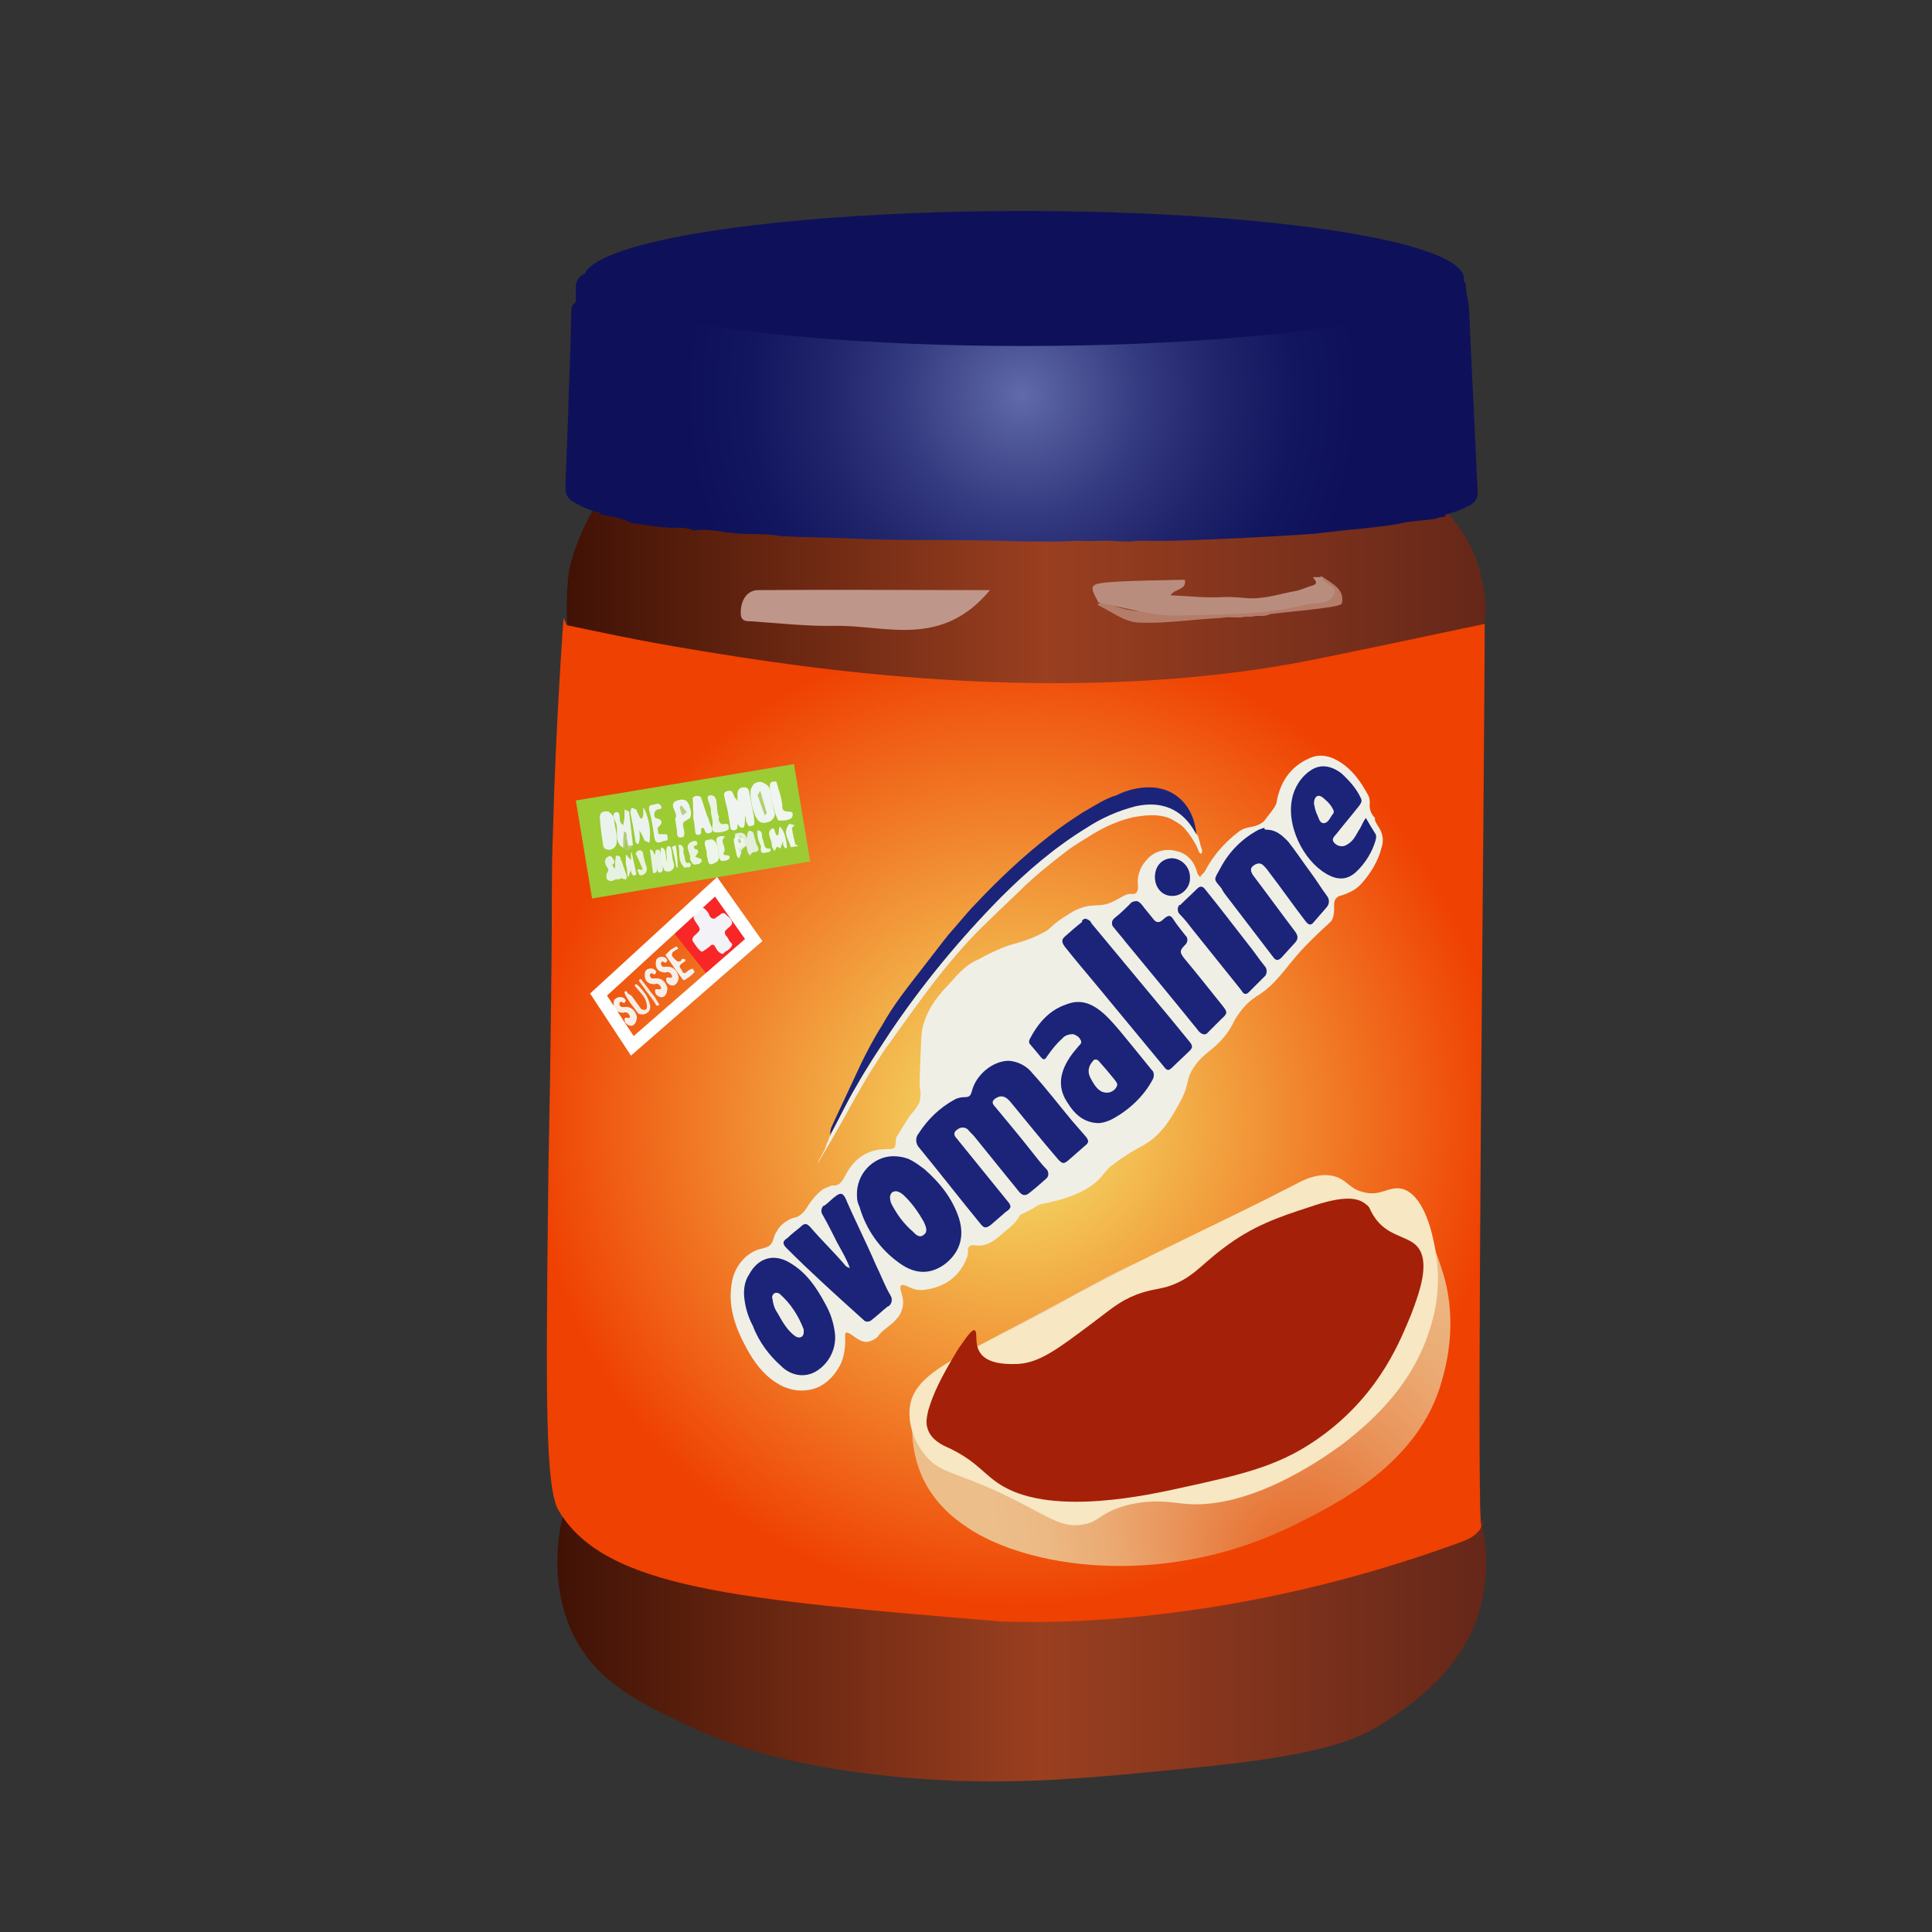 <?xml version="1.0" encoding="utf-8"?>
<!-- Generator: Adobe Illustrator 25.1.0, SVG Export Plug-In . SVG Version: 6.00 Build 0)  -->
<svg version="1.1" id="Calque_1" xmlns="http://www.w3.org/2000/svg" xmlns:xlink="http://www.w3.org/1999/xlink" x="0px" y="0px"
	 viewBox="0 0 297.6 297.6" style="enable-background:new 0 0 297.6 297.6;" xml:space="preserve">
<rect x="0" y="0" width="297.6" height="297.6" fill="#333333" stroke="none"/>
<style type="text/css">
	.st0{fill:#1B2479;}
	.st1{fill:url(#SVGID_1_);}
	.st2{fill:url(#SVGID_2_);}
	.st3{fill:#FFFFFF;stroke:#000000;stroke-miterlimit:10;}
	.st4{fill:url(#SVGID_3_);}
	.st5{fill:#EFEFE6;}
	.st6{fill:#BF968A;}
	.st7{fill:#B47D6A;}
	.st8{fill:#B98D7E;}
	.st9{fill:url(#SVGID_4_);}
	.st10{fill:#0E115A;}
	.st11{fill:#F8EEE8;}
	.st12{fill:#9CCB34;}
	.st13{fill:#F82627;}
	.st14{fill:#E9F3EB;}
	.st15{fill:#E7F1E1;}
	.st16{fill:#B2CB78;}
	.st17{fill:#9FCE41;}
	.st18{fill:#F3F2F6;}
	.st19{fill:#E66077;}
	.st20{fill:#EC474E;}
	.st21{fill:#EF902F;}
	.st22{fill:#E7827D;}
	.st23{fill:#F6EDE5;}
	.st24{fill:#F9E8DA;}
	.st25{fill:#EFF4F0;}
	.st26{fill:#EEF4EF;}
	.st27{fill:#EEF3F2;}
	.st28{fill:#EDF3F0;}
	.st29{fill:#ECF3EF;}
	.st30{fill:#F0F6EF;}
	.st31{fill:#E9F3E6;}
	.st32{fill:#E4EEDB;}
	.st33{fill:#EDF6E9;}
	.st34{fill:#E7F2E3;}
	.st35{fill:#EBF2EB;}
	.st36{fill:#EAF5E6;}
	.st37{fill:#E8F2DE;}
	.st38{fill:#E9F3E2;}
	.st39{fill:#EDF4E8;}
	.st40{fill:#ECF6EA;}
	.st41{fill:#CFE29A;}
	.st42{fill:#BED694;}
	.st43{fill:#C9D9A5;}
	.st44{fill:#B8D282;}
	.st45{fill:#BFD594;}
	.st46{fill:#EBF3EE;}
	.st47{fill:#EBF3EC;}
	.st48{fill:#F5F1ED;}
	.st49{fill:#B2D06F;}
	.st50{fill:#B6CE84;}
	.st51{fill:#EDF5EE;}
	.st52{fill:#EEF5EC;}
	.st53{fill:#EBF6EA;}
	.st54{fill:#C1D1A3;}
	.st55{fill:#EAF6E4;}
	.st56{fill:url(#SVGID_5_);}
	.st57{fill:url(#SVGID_6_);}
	.st58{fill:#F7E7C3;}
	.st59{fill:#A52009;}
	.st60{fill:none;stroke:#FFFFFF;stroke-width:2;stroke-miterlimit:10;}
</style>
<g>
	<g id="Calque_2_1_">
		<path class="st0" d="M129.3,335.9"/>
		
			<linearGradient id="SVGID_1_" gradientUnits="userSpaceOnUse" x1="91.602" y1="128.102" x2="234.815" y2="128.102" gradientTransform="matrix(1 0 0 1 -5.9 115.12)">
			<stop  offset="0" style="stop-color:#401205"/>
			<stop  offset="0.52" style="stop-color:#9A3F20"/>
			<stop  offset="1" style="stop-color:#662719"/>
		</linearGradient>
		<path class="st1" d="M228.3,235.2c1.6,6.1-0.3,12.6-0.3,12.6c-2.6,9.3-10.4,14.6-13.7,16.8c-4.8,3.4-10.4,5.8-31.4,7.8
			c-18,1.8-30.9,3-48.5,0.9c-14.2-1.7-22.2-4.6-28-7.3c-7.4-3.5-14.2-6.6-17.9-13.8c-3.9-7.6-2.8-16.5-1.1-20.9
			C99.8,199.9,221.9,210.5,228.3,235.2z"/>
		
			<linearGradient id="SVGID_2_" gradientUnits="userSpaceOnUse" x1="93.178" y1="-25.021" x2="234.721" y2="-25.021" gradientTransform="matrix(1 0 0 1 -5.9 115.12)">
			<stop  offset="0" style="stop-color:#401205"/>
			<stop  offset="0.52" style="stop-color:#9A3F20"/>
			<stop  offset="1" style="stop-color:#662719"/>
		</linearGradient>
		<path class="st2" d="M92.2,77.2c-2.1,3.2-3.6,6.7-4.5,10.4c-0.4,2.8-0.5,5.8-0.3,8.7c1.4,13.9,127,37.6,140.3,3.4
			c2.2-5.7,0.5-10.9,0-12.6C215.2,48.5,100.8,64.6,92.2,77.2z"/>
		<path class="st3" d="M258.2,12.4"/>
		<path class="st3" d="M219.8,14.6"/>
		
			<radialGradient id="SVGID_3_" cx="164.902" cy="65.161" r="67.271" gradientTransform="matrix(1.11 0 0 1.115 -26.606 99.883)" gradientUnits="userSpaceOnUse">
			<stop  offset="0" style="stop-color:#F4E76C"/>
			<stop  offset="1" style="stop-color:#EF4102"/>
		</radialGradient>
		<path class="st4" d="M225.4,237.4c0.5-0.2,2.3-0.9,2.8-2.3c0.1-0.3,0.2-0.8,0.3-1.1c-0.1,0.4-0.1,0.8-0.3,1.1
			c-0.7,0,0-72.8,0.3-109.1c0.1-13.6,0.2-24.5,0.2-29.9l0,0c0,0-21.2,4.5-26.3,5.5c-39,7.8-80.2,1-95.4-1.5
			c-8.6-1.4-15.4-2.9-19.7-3.8l-0.5-1.1c0,0-1.2,16.6-1.6,32.1c-0.3,8.4-0.1,8.8-0.3,25.9c-0.2,19.2-0.4,21.8-0.5,33.5
			c-0.3,28.2-0.4,42.3,1.6,45.9c7.1,12.1,27.6,13.8,68.6,17.2C154.6,249.6,185.7,252.1,225.4,237.4z"/>
		<path class="st3" d="M153.7,245.3"/>
		<path class="st3" d="M296.9,94"/>
		<path class="st5" d="M196.6,123.8c0.5-3.2,2.1-5.7,5.1-7c1.7-0.8,3.4-0.3,4.9,0.7c1.8,1.2,3,2.9,4.1,4.9c0.2,0.3,0.3,0.8,0.3,1.2
			c-0.1,0.9,0.1,1.7,0.8,2.4c-0.1,0.5,0.3,0.9,0.5,1.3c0.7,1,0.9,2.2,0.5,3.3c-0.5,2-1.6,3.8-2.9,5.3c-0.9,1.1-2.1,1.7-3.5,2.1
			c-0.1,0-0.3,0.1-0.4,0.2c-0.9,0.7-0.2,1.8-0.7,3.2c-0.2,0.7-0.4,0.5-3.5,3.6l-0.7,0.7c-2.1,2.2-3,3.6-4.2,4.9
			c-2.8,3.2-3.7,2.4-5.9,5.3c-1.2,1.6-0.8,1.6-2.1,3.4c-2.2,2.8-3.4,2.7-5,5.1c-1.4,2.1-0.5,2.3-2.1,5.3c-0.9,1.6-2.5,4.9-5.5,6.6
			c-1.6,0.9-3.2,1.8-4.6,2.9c-0.2,0.2-0.4,0.3-0.7,0.5c-0.4,0.4-0.9,1-1.3,1.5c-1.2,1.4-3.6,3.2-9,4.2c-0.5,0.1-1,0.3-1.5,0.7
			c-0.4,0.2-0.9,0.5-1.3,0.7c-0.2,0.1-0.4,0.1-0.5,0.2c-0.1,0.1-0.3,0.1-0.3,0.2c-0.5,1-1.3,1.7-2.2,2.4c-1.4,1.2-2.7,2.6-4.9,2.2
			c-0.4-0.1-1,0.3-0.9,0.7c0.1,0.8-0.2,1.3-0.5,2c-1.3,2.6-3.6,3.9-6.4,4.2c-1.8,0.2-2.8-1.1-3.4-0.7c-0.5,0.5,0.8,2,0.1,3.8
			c-0.2,0.8-0.8,1.4-1.4,2c-0.8,0.7-1.7,1.2-2.3,2.1c-0.4,0.4-1,0.7-1.6,0.8c-1.5,0.1-2.7-1.7-3.3-1.4c-0.2,0.1-0.1,0.7-0.1,1.2
			c0,1.2-0.2,2.5-0.7,3.6c-0.2,0.4-1.7,3.5-4.9,4c-1.7,0.3-3.5-0.1-5-1.1c-2.1-1.3-3.5-3.3-4.6-5.3c-1.8-3.3-3-6.7-2.2-10.5
			c0.5-2.4,2.4-4.5,4.7-4.9c0.3-0.1,0.7-0.2,1-0.4c0.8-0.7,0.5-1.3,1.2-2.3c0.4-0.8,1.1-1.3,1.8-1.7c0.9-0.5,1-0.2,1.7-0.7
			c1-0.7,1-1.3,2.1-2.6c0.4-0.5,1-1.1,1.6-1.5l0.3-0.1l0.9-0.4c1,0.1,1.4-0.2,2.1-1.5c1.3-2.6,3.4-4.1,6.4-4.1c1.3,0,1.3,0,1.4-1.4
			c0-0.2,0-0.3,0.1-0.5c0.9-1.3,1.6-2.8,2.7-4c0.3-0.3,0.5-0.8,0.8-1.2c0.2-0.8,0.3-1.5,0.1-2.3c-0.1-0.4,0-2,0.1-5.1
			c0.1-2.2,0.1-3.3,0.3-4.2c0.5-2,1.5-3.8,2.9-5.4c0.1-0.2,0,0,2-2.2c0.4-0.5,1-1.1,1.6-1.6s1.3-1,2.1-1.3c1.2-0.7,2.5-1.3,3.7-1.8
			c1.7-0.7,1.8-0.5,4-1.3c0.9-0.3,1.8-0.8,2.6-1.2c0.9-0.5,0.9-0.9,2.7-2.1c0.7-0.4,1.3-0.9,2-1.2c2.7-1.3,3.6-0.2,5.9-1.4
			c0.9-0.4,1.8-1.2,2.7-1.1c0.7,0.1,1-0.3,1-1.1c-0.2-1.4,0.2-2.9,1.2-4c1.1-1.4,2.9-2,4.7-1.5c1.6,0.3,2.8,1.6,3.2,3.3
			c0.1,0.3,0.2,0.5,0.5,0.7c0.1-0.4,0.5-0.5,0.7-0.9c1.2-2.3,2.9-4.3,5.1-6c1.5-1.2,2.4-0.4,4-1.7
			C195.5,125.4,196.2,124.7,196.6,123.8z"/>
		<path class="st0" d="M155.4,163.4c1.4,0.1,2.8,0.8,3.7,2c2.1,2.3,4,4.8,6,7.2c0.7,0.8,1.3,1.5,2,2.3c0.7,0.8,0.7,1.1-0.1,1.7
			c-0.8,0.7-1.6,1.4-2.4,2.1c-0.8,0.7-1,0.5-1.6-0.1c-2.5-2.9-4.9-5.9-7.3-8.8c-0.8-1-1.5-1.1-2.2-0.7c-0.7,0.4-0.8,0.8-0.2,1.4
			c1.8,2.2,3.6,4.3,5.4,6.6c0.9,1.1,1.6,2.1,2.5,3c0.3,0.3,0.4,0.9,0.1,1.3c-0.1,0.1-0.1,0.1-0.2,0.2c-0.9,0.8-1.7,1.5-2.6,2.2
			c-0.5,0.4-1,0.4-1.5-0.2c-2.3-2.8-4.6-5.7-6.8-8.4c-0.3-0.4-0.8-0.8-1.1-1.2c-0.4-0.4-1.1-0.4-1.5-0.1c-0.7,0.4-0.8,0.9-0.2,1.5
			l7.7,9.5c0.8,0.9,0.7,1.2-0.2,1.8c-0.8,0.7-1.5,1.3-2.3,2c-0.7,0.5-1,0.5-1.5-0.1c-3.2-3.9-6.3-7.9-9.5-11.8
			c-0.5-0.5-0.7-1.5-0.1-2.2c1.4-2.2,3.3-4,5.5-5.2c0.5-0.3,1.1-0.4,1.6-0.4c0.7,0,0.9-0.2,1.1-0.9
			C150.3,165.6,152.9,163.4,155.4,163.4z"/>
		<path class="st0" d="M132,184.1c-0.1-3.2,2.4-5.9,5.5-6c0.8,0,1.6,0.1,2.4,0.4c0.9,0.4,1.7,1,2.5,1.6c2.4,2.1,4.3,4.5,5.3,7.5
			c0.9,2.8,0.2,5.2-2,7c-2.2,1.7-4.6,1.8-7.1,0c-3-2.1-5.2-5.2-6.2-8.7C132.1,185.3,132,184.8,132,184.1z M137.1,184.5
			c0,0.3,0.1,0.8,0.3,1.1c0.8,1.5,1.8,2.9,3.2,4.1c0.4,0.4,1,1.1,1.7,0.5c0.7-0.5,0.3-1.3,0-2c-0.8-1.4-1.7-2.7-2.8-3.8
			c-0.3-0.3-0.7-0.7-1.1-0.8c-0.3-0.2-0.9-0.1-1.1,0.2C137.1,184.1,137.1,184.3,137.1,184.5L137.1,184.5z"/>
		<path class="st0" d="M169.1,173c-2.2-0.1-3.6-1.4-4.7-3.2c-1.4-2.1-1.2-4.2,0-6.3c0.5-0.9,1.1-1.6,1.7-2.3
			c0.2-0.3,0.7-0.5,0.3-1.1c-0.2-0.4-0.7-0.7-1.1-0.8c-0.7,0-1.3,0.2-1.7,0.7c-0.9,0.8-1.6,1.7-2.3,2.7c-0.3,0.5-0.5,0.7-1,0.1
			c-0.4-0.5-1-1.2-1.5-1.8c-0.2-0.2-0.4-0.4-0.2-0.9c1.3-2.5,3-4.5,5.7-5.4c2.3-0.9,4.1,0,5.8,1.5c1.7,1.6,3.2,3.6,4.7,5.4
			c0.9,1.1,1.7,2.1,2.6,3.2c0.4,0.3,0.4,1,0.2,1.4c-1.4,2.7-3.8,4.9-6.5,6.3C170.4,172.8,169.8,173,169.1,173z M170.3,168.3
			c0.7,0.1,1.4-0.3,1.7-0.9c0.3-0.5-0.2-0.9-0.4-1.2c-0.8-1-1.5-1.8-2.3-2.7c-0.3-0.4-0.8-0.4-1,0c-0.7,0.8-0.8,1.7-0.3,2.6
			C168.6,167.2,169.2,168.2,170.3,168.3L170.3,168.3z"/>
		<path class="st0" d="M195,127.8c1.6,0,2.5,0.9,3.4,1.8c1.2,1.5,2.3,3.2,3.5,4.8c0.9,1.2,1.6,2.4,2.5,3.6c0.4,0.5,0.4,1.2,0,1.7
			c-0.7,0.8-1.3,1.5-2,2.3c-0.5,0.7-0.9,0.4-1.3-0.1c-2-2.6-3.8-5.2-5.8-7.8c-0.2-0.3-0.4-0.5-0.7-0.8c-0.5-0.5-1.1-0.3-1.6,0.1
			c-0.5,0.4-0.3,0.9,0,1.4c2.2,2.9,4.3,5.8,6.5,8.7c0.5,0.7,0.5,1.2-0.1,1.8c-0.7,0.8-1.3,1.4-2,2.2c-0.5,0.5-0.9,0.5-1.3-0.1
			c-2.5-3.3-5-6.5-7.5-9.8c-0.1-0.2-0.3-0.4-0.4-0.7c-1.3-1.6-1.3-1.2-0.2-3.2c1.3-2.5,3.4-4.6,5.9-5.9c0.3-0.1,0.5-0.2,0.9-0.3
			C194.7,127.8,194.8,127.7,195,127.8z"/>
		<path class="st0" d="M114.6,199.3c0-1.1,0.2-2.1,0.8-3c1.4-2.6,3.9-3.3,6.4-1.7c2.5,1.5,4,3.8,5.3,6.2c0.8,1.4,1.3,2.9,1.5,4.5
			c0.3,2.4-0.9,4.8-3,6c-1.6,0.9-3.7,0.7-5.3-0.9c-1.8-1.6-3.4-3.7-4.3-6.1C115.1,202.6,114.7,201,114.6,199.3z M123.8,205.1
			c0-0.1,0-0.2,0-0.2c-0.8-2.2-2-4-3.7-5.5c-0.2-0.2-0.5-0.2-0.8-0.1c-0.3,0.1-0.4,0.4-0.3,0.8c0.1,0.8,0.3,1.5,0.8,2.2
			c0.8,1.4,1.5,2.7,2.8,3.6C123.3,206.2,123.8,205.9,123.8,205.1z"/>
		<path class="st0" d="M167.2,141.5c0.3,0.1,0.8,0.3,0.9,0.7l12.3,14.8c0.9,1.1,1.8,2.2,2.7,3.3c0.7,0.8,0.7,1.1-0.1,1.8
			c-0.8,0.8-1.5,1.4-2.3,2.2c-0.7,0.7-0.9,0.7-1.5-0.1l-10.5-12.7c-1.5-1.8-3.2-3.8-4.7-5.7c-0.5-0.7-0.5-1.1,0.1-1.6
			c0.9-0.8,1.7-1.5,2.6-2.2C166.6,141.8,166.8,141.6,167.2,141.5z"/>
		<path class="st0" d="M130.9,195.3c-0.5-1.4-1.3-2.7-2-4c-0.7-1.4-1.4-2.8-2.2-4.2c-0.3-0.4-0.2-1.1,0.2-1.4c0,0,0,0,0.1,0
			c0.7-0.5,1.2-1.1,1.8-1.5c0.7-0.5,1-0.4,1.4,0.3c1.5,3.5,3.2,6.8,4.7,10.3c0.8,1.6,1.4,3.3,2.3,4.8c0.3,0.5,0.2,1.2-0.3,1.6
			c0,0,0,0-0.1,0c-0.9,0.7-1.6,1.4-2.5,2.1c-0.3,0.3-0.9,0.4-1.2,0.1c0,0,0,0-0.1-0.1c-4-3.6-8-7.2-11.8-11
			c-0.7-0.7-0.7-1.1,0.1-1.6c0.7-0.7,1.3-1.1,2-1.7c0.7-0.7,1-0.5,1.5,0c1.7,2,3.6,3.8,5.3,5.8C130.3,195.1,130.7,195.3,130.9,195.3
			z"/>
		<path class="st0" d="M175.1,138.8c0.5,0.1,0.9,0.7,1.2,1.1c0.4,0.5,0.9,1.1,1.3,1.6c0.5,0.7,1,0.7,1.6,0.1
			c0.8-0.7,1.1-0.7,1.6,0.1c0.5,0.8,1.2,1.6,1.8,2.4c0.4,0.3,0.4,1,0,1.4l-0.1,0.1c-0.8,0.8-0.8,1.1-0.1,2c2,2.4,3.9,4.8,5.9,7.3
			c0.8,1,0.8,1.2-0.1,2c-0.7,0.7-1.4,1.4-2.1,2.1c-0.4,0.5-0.9,0.4-1.4-0.1c-3.8-4.7-7.6-9.3-11.4-13.9c-0.5-0.7-1.2-1.4-1.7-2.1
			c-0.4-0.3-0.4-1-0.1-1.3c0.1-0.1,0.1-0.1,0.2-0.2c0.9-0.7,1.6-1.4,2.4-2.2C174.3,138.9,174.8,138.8,175.1,138.8z"/>
		<path class="st0" d="M210.4,126c0.5,0.9,1,1.7,1.5,2.5c0.1,0.2,0.1,0.5,0,0.9c-0.5,1.8-1.6,3.6-3,4.9c-1.4,1.3-2.9,1.3-4.6,0.3
			c-3.6-2.1-6.1-7.4-5.3-11.4c0.3-1.8,1.4-3.6,3-4.6c1.4-0.9,3-0.7,4.6,0.5c1.2,1.1,2.3,2.3,3,3.8c0.3,0.5,0,0.9-0.3,1.3
			c-1.1,1.4-2.3,2.8-3.4,4.2c-0.3,0.4-0.9,0.8-0.4,1.4c0.4,0.5,1.3,0.8,2,0.3c0.9-0.5,1.3-1.3,1.8-2.2
			C209.7,127.4,209.9,126.6,210.4,126z M202.4,123.8c0.1,0.5,0.2,1,0.4,1.5c0.3,0.5,0.4,1.5,1.1,1.5s1-0.9,1.4-1.4
			c0.2-0.2,0.2-0.5,0-0.8c-0.4-0.8-1-1.3-1.6-1.8C203,122.3,202.4,122.7,202.4,123.8z"/>
		<path class="st0" d="M191.9,153.1c-0.4,0-0.5-0.3-0.8-0.7c-2.4-3-4.9-6.1-7.3-9.1c-0.7-0.9-1.3-1.7-2.1-2.5
			c-0.3-0.3-0.4-0.9-0.1-1.3c0-0.1,0.1-0.1,0.2-0.1c0.9-0.9,1.7-1.6,2.6-2.5c0.7-0.7,1.1-0.1,1.4,0.3c2.2,2.7,4.3,5.5,6.5,8.3
			c0.9,1.1,1.6,2.2,2.5,3.3c0.4,0.4,0.4,1.1,0.1,1.5l-0.1,0.1c-0.8,0.8-1.5,1.5-2.3,2.3C192.3,152.9,192.1,153.1,191.9,153.1z"/>
		<path class="st0" d="M177.9,135.1c0-1.7,1.1-2.9,2.7-2.9c1.5,0.1,2.7,1.4,2.7,2.9c0.1,1.5-1.1,2.8-2.5,2.9h-0.1
			C179.1,138.1,177.9,136.8,177.9,135.1L177.9,135.1z"/>
		<path class="st0" d="M181.5,122.8c2.5,2,2.8,5.2,2.8,6.2c-0.1-0.2-0.3-0.3-0.4-0.5c-2.1-3.5-5.2-4.9-9.2-4
			c-2.6,0.7-5.2,1.7-7.5,3.3c-4.9,2.9-9.1,6.6-13.2,10.7c-6.3,6.3-12,13.3-17,20.7c-1.8,2.7-3.6,5.4-5.2,8.3
			c-1.4,2.4-2.6,4.9-3.9,7.3c0-0.2,0-0.3,0-0.5c0-0.2,0.1-0.3,0.1-0.5c0.1-0.3,2.1-4.5,4.7-10.1c0.8-1.6,1.8-3.6,3.2-5.8
			c1.8-3.2,3.5-5.3,6.6-9.3c2.3-3,3.7-4.8,4.1-5.2c1.7-2,3-3.5,3.8-4.3c3.5-3.7,7.2-7.2,11.2-10.3c1.6-1.3,3.4-2.5,5.1-3.6
			c2.4-1.4,3.6-2.2,5.3-2.7C173.9,121.5,178.3,120.2,181.5,122.8z"/>
		<path class="st5" d="M127.4,176c0.2-0.2,0.3-0.7,0.4-1l0,0c0.1,0,0.2-0.1,0.2-0.3l0.1-0.2c1.3-2.4,2.5-5,3.9-7.3
			c1.6-2.8,3.4-5.5,5.2-8.3c5-7.4,10.7-14.3,17-20.7c4-4,8.3-7.7,13.2-10.7c2.3-1.5,4.8-2.6,7.5-3.3c4-0.9,7.2,0.4,9.2,4
			c0.1,0.2,0.2,0.3,0.4,0.5l0,0c0.2,0.5,0.3,1.1,0.4,1.4c0.2,0.7,0.4,1.1,0.2,1.3l-0.1,0.1c-0.2,0-0.4-0.4-0.4-0.5
			c-0.3-0.9-1.7-3.2-2.8-4c-0.8-0.5-1.5-1-2.4-1.2c-1.5-0.4-3.3-0.2-4.9,0.1c-2.2,0.5-4.2,1.4-6.2,2.6c-1.4,0.9-2.7,1.6-4,2.6
			c-2.6,2-5.1,4-7.4,6.3c-4.7,4.5-7,6.6-9.6,9.7c-3.2,3.7-5.4,6.8-8.8,11.5c-0.9,1.3-1.6,2.3-2.1,2.9c-0.7,1.1-1.5,2.3-2.5,3.9
			c-1,1.6-1.6,2.8-2,3.4c-1,1.8-2.7,5-6,10.5C126.2,178.4,127.1,177.3,127.4,176z"/>
		<path class="st5" d="M123.8,205.1c0,0.8-0.5,1.1-1.2,0.7c-1.3-0.9-2.1-2.3-2.8-3.6c-0.4-0.7-0.7-1.4-0.8-2.2
			c-0.1-0.3,0.1-0.7,0.3-0.8c0.2-0.1,0.5-0.1,0.8,0.1c1.7,1.5,2.9,3.4,3.7,5.5C123.8,205,123.8,205.1,123.8,205.1z"/>
		<path class="st6" d="M152.5,90.9c-7.5,9-16,5.4-23.8,5.5c-4.3,0.1-8.7-0.4-13-0.7c-0.8,0-1.6,0-1.6-1.3c0-2,1-3.5,2.7-3.5
			C128.4,90.8,140,90.9,152.5,90.9z"/>
		<path class="st7" d="M192.8,95h-1c-1.2,0.3-2.5-0.1-3.7,0.2H188h-0.1c-4.2,0.2-8.4,0.9-12.6,0.7c-2.1-0.1-4.1-1.7-6.2-2.7l0.1-0.2
			c0.5-0.3,1.2-0.3,1.7,0c2.1,1,4.3,1.2,6.6,1.3c2.3,0.1,4.5,0,6.7,0c4,0,8.2-0.3,12.2-0.7c0.5,0,1.1-0.1,1.5-0.3
			c1.2-0.4,2.5-0.7,3.9-0.7c1,0.1,1.8-0.2,2.6-0.7c0.4-0.1,0.5-0.7,0.4-1c0-0.1-0.1-0.2-0.2-0.3c-0.4-0.5-1.1-0.9-1.2-1.7
			c0-0.1,0.1-0.1,0.1-0.2c1.5,1.1,3.7,2,3.2,4.2c-0.1,0.5-2.6,0.7-3.9,0.9c-2.4,0.3-4.8,0.5-7.2,0.8C194.8,95.1,193.7,94.7,192.8,95
			z"/>
		<path class="st8" d="M202.3,88.9h1.3c0.3,1.2,2.7,1.3,1.8,2.8c-0.9,1.5-2.8,1.1-4.2,1.4c-6.4,1.7-12.9,1.5-19.3,1.7
			c-4.2,0.2-8.5-1.2-12.7-2c-1.5-2.8-1.5-2.9,2.8-3.2c3.5-0.2,7.1-0.2,10.5-0.3c0.2,0.9-0.3,1.2-0.9,1.5c-0.4,0.2-0.9,0.3-1.3,0.9
			c2.6,0.1,5.1,0.4,7.5,0.3c1.3-0.1,2.6,0,3.9,0.1c2.6,0.3,5-0.5,7.5-1c0.9-0.1,1.7-0.5,2.6-0.8c0.8-0.2,1.3-0.4,0.5-1.3
			C202.3,89.5,202.2,89.2,202.3,88.9z"/>
		
			<radialGradient id="SVGID_4_" cx="165.768" cy="-34.984" r="46.925" gradientTransform="matrix(1.11 0 0 1.115 -26.606 99.883)" gradientUnits="userSpaceOnUse">
			<stop  offset="0" style="stop-color:#616BAA"/>
			<stop  offset="0.1" style="stop-color:#535C9D"/>
			<stop  offset="0.35" style="stop-color:#353B80"/>
			<stop  offset="0.59" style="stop-color:#20246B"/>
			<stop  offset="0.81" style="stop-color:#12165E"/>
			<stop  offset="1" style="stop-color:#0E115A"/>
		</radialGradient>
		<path class="st9" d="M176.4,38.6c9.6,0.3,19,1.8,28.6,1.5c5.2-0.2,10.4,0.9,15.7,1.5c1.4,0.1,2.8,0.5,4.1,1.2c0.4,0.2,1,0.7,1,1.1
			c0,1.4,0.5,2.6,0.5,3.9c0.4,9.3,0.9,18.6,1.3,27.9c0.1,0.9-0.3,1.6-1.1,2.1c-1,0.5-2.1,1-3.2,1.3c-0.2,0.1-0.7,0-0.7,0.5
			c-0.4,0-1,0.1-1.4,0.3c-1.8,0.3-3.8,0.3-5.8,0.8c-1.7,0.3-3.6,0.5-5.3,0.7c-2.5,0.2-5,0.5-7.5,0.8c-3.9,0.3-7.8,0.5-11.8,0.7
			c-4.9,0.2-9.8,0.5-14.7,0.4c-0.3,0-0.5,0-0.9,0c-2,0.3-3.8-0.1-5.8,0c-1.3,0.1-2.6,0-3.9,0c-2.7,0.2-5.3,0.1-8,0.1
			c-1.2,0-2.5-0.1-3.7-0.1c-7.2-0.2-14.2,0-21.4-0.3c-3.9-0.2-7.8-0.2-11.7-0.4c-0.1,0-0.2,0-0.3,0c-2.5-0.5-5.1-0.2-7.7-0.5
			c-1.8-0.2-3.7-0.7-5.7-0.4c-0.1,0-0.2,0-0.2,0c-1.1-0.5-2.3-0.4-3.4-0.4c-2-0.1-3.8-0.4-5.8-0.7c-0.2,0-0.3,0-0.5-0.1
			c-1.4-0.8-3-0.9-4.7-1.3c0-0.4-0.4-0.3-0.7-0.4c-0.9-0.3-1.6-0.5-2.5-1c-1.7-0.8-2.2-1.4-2.1-3.4c0.2-4.7,0.4-9.3,0.5-13.9
			c0.2-4.1,0.3-8.3,0.4-12.4c0-0.4,0-1.1,0.4-1.3c0.4-0.3,0.3-0.5,0.3-1c0-0.4,0-0.9,0-1.3c-0.1-1.2,0.5-2,1.5-2.4
			c0.4-0.2,0.9-0.3,1.3-0.4C121.4,36.9,176.4,38.6,176.4,38.6z M194.4,48.2c-8.6-0.1-17.2,0.2-25.9,0.2
			C177.2,49,185.8,48.6,194.4,48.2L194.4,48.2z M122.9,47.7c2.4,0.4,22.8,1,24.2,0.7C139,48.1,131,47.7,122.9,47.7z"/>
		<ellipse class="st10" cx="157.7" cy="42.9" rx="67.8" ry="10.4"/>
	</g>
	<g id="Calque_3">
		<path class="st11" d="M95,153.7c0.5-0.2,1.1-0.2,1.4,0.4c0,0.1-0.2,0.4-0.3,0.4c-0.1,0-0.3-0.2-0.5-0.2c0,0-0.2,0.2-0.2,0.3
			c0.1,0.7,0.5,0.5,1,0.5c1,0,1.5,0.7,1.7,1.5c0,0.4-0.1,0.9-0.4,1.2c-0.4,0.4-1,0.2-1.4-0.3c-0.2-0.7-0.1-0.8,0.4-0.7
			c0.2,0,0.4,0,0.3-0.3c-0.1-0.4-0.5-0.7-1-0.5c-1.2,0-1.7-0.8-1.4-2L95,153.7z"/>
		<path class="st11" d="M99.7,149.3c0.5-0.2,1.1-0.2,1.4,0.4c0,0.1-0.2,0.4-0.3,0.4s-0.3-0.2-0.5-0.2c0,0-0.2,0.2-0.2,0.3
			c0.1,0.7,0.5,0.5,1,0.5c1,0,1.5,0.7,1.7,1.5c0,0.4-0.1,0.9-0.4,1.2c-0.4,0.4-1,0.2-1.4-0.3c-0.2-0.7-0.1-0.8,0.5-0.7
			c0.2,0,0.4,0,0.3-0.3c-0.1-0.4-0.5-0.7-1-0.5c-1.2,0-1.7-0.8-1.4-2L99.7,149.3z"/>
		<polygon class="st12" points="88.7,123.3 122.3,117.7 124.8,132.7 91.2,138.4 		"/>
		<polygon class="st13" points="110.8,136.9 116.6,144.3 109,150.2 103.1,142.8 		"/>
		<path class="st14" d="M92.9,130.2c-0.2-1.4-0.4-2.7-0.5-4.1c-0.1-0.9,0.4-1.2,1.3-1.1c0.5,0.3,0.9,0.8,0.9,1.3
			c0.1,1.1,0.5,2.2,0.4,3.3c0,0.7-0.4,1.2-1.1,1.3c-0.2,0-0.3,0-0.5-0.1C93,130.8,93,130.4,92.9,130.2z"/>
		<path class="st15" d="M93.4,133.4c-0.3-0.5-0.3-1.1,0.2-1.4c0.5-0.4,0.7,0.1,0.9,0.4c0.3,0.4,0.1,0.7-0.2,0.8
			c0.1,0.2,0.3,0.4,0.4,0.7c0.1-0.7,0-1.1,0.1-1.6c0.1-0.2-0.1-0.5,0.3-0.5c0.2,0,0.4,0.1,0.5,0.4c0,0,0,0,0,0.1
			c0,0.1,0,0.2,0.1,0.2l0,0c0.3,0.8,0.5,1.5,0.8,2.3c0.1,0.7,0,0.8-0.7,0.5c-0.2-0.1-0.2,0.1-0.3,0.1c-0.2,0.1-0.5,0-0.8,0.1
			c-0.2,0.2-0.7,0.3-1,0.1c-0.3-0.1-0.3-0.5-0.3-0.8v-0.1C93.8,134,93.8,134,93.4,133.4z"/>
		<path class="st16" d="M96,130.8v-0.2c-0.1-0.5-0.2-1.2-0.3-1.7c0-0.3,0-0.8,0.4-0.8s0.5,0.3,0.5,0.7c0,0.2,0.1,0.5,0.1,0.8
			c0,0.4,0.3,0.8,0.7,0.9l0,0l-0.8,0.5l0,0c-0.1-0.1-0.2-0.1-0.3-0.3c-0.1-0.2-0.1,0.1-0.2,0L96,130.8z"/>
		<path class="st17" d="M96.3,130.6v-1.3c0.2,0.7,0.3,1.1,0.5,1.5L96.3,130.6z"/>
		<path class="st18" d="M109.2,145.9l-0.3,0.2c-0.1,0.1-0.2,0.2-0.3,0.2c-0.5,0.4-0.5,0.4-1-0.1c-0.3-0.3-0.5-0.7-0.8-1.1
			c-0.2-0.2-0.2-0.5,0-0.8l0.1-0.1l0.1-0.1c1-0.9,1-0.9,0.2-2c-0.5-0.8-0.5-1,0.1-1.6c0.9-0.9,1-0.9,1.8,0.1c0.2,0.4,0.3,1,1,0.9
			l0,0c0.2-0.2,0.4-0.3,0.7-0.5c0.8-0.8,1,0,1.5,0.3c1.1,1.1,0,1.4-0.5,2c-0.2,0.2-0.2,0.5,0,0.8c0,0,0,0,0.1,0.1
			c0.3,0.3,0.4,0.8,0.7,1c0.3,0.3,0.2,0.4,0,0.7c-0.2,0.3-0.5,0.5-0.9,0.7l-0.1,0.1c-0.2,0.3-0.4,0.3-0.8,0s-0.5-0.7-0.8-1.1
			C109.7,145.4,109.5,145.6,109.2,145.9z"/>
		<path class="st19" d="M114.9,145.1l-2.1,1.7L114.9,145.1z"/>
		<path class="st20" d="M108.1,139.6l1-0.9L108.1,139.6z"/>
		<path class="st21" d="M108.7,149.8L108,149L108.7,149.8z"/>
		<path class="st22" d="M110.9,141.2l-0.7,0.5L110.9,141.2z"/>
		<path class="st23" d="M97.3,153.4l1.3,1.8c0.1,0.2,0.2,0.3,0.4,0.3c0.2,0.1,0.4,0.1,0.5,0c0.2-0.2,0.2-0.5,0.1-0.9
			c-0.1-0.5-0.3-1-0.7-1.4c0,0-0.2-0.3-1.1-1.3l0,0c0-0.1,0-0.3,0.1-0.3s0.3,0.1,0.4,0.2c0.5,0.5,1,1.1,1.3,1.6
			c0.2,0.4,0.4,0.9,0.5,1.3c0.2,0.7-0.1,1.3-0.8,1.5c-0.3,0.1-0.7,0.1-1-0.1c-0.3-0.4-0.8-1.1-1.2-1.6c0,0-1-1.4-0.9-1.7l0.1-0.1
			c0.3-0.1,0.3,0.2,0.4,0.3C97.2,153.3,97.2,153.4,97.3,153.4z"/>
		<path class="st11" d="M101.4,147.5c0.5-0.2,1.1-0.2,1.4,0.4c0,0.1-0.2,0.4-0.3,0.4c-0.1,0-0.3-0.2-0.5-0.2c0,0-0.2,0.2-0.2,0.3
			c0.1,0.7,0.5,0.5,1,0.5c1,0,1.5,0.7,1.7,1.5c0.1,0.4-0.1,0.9-0.4,1.2c-0.4,0.4-1,0.2-1.4-0.3c-0.2-0.7-0.1-0.8,0.5-0.7
			c0.2,0,0.4,0,0.3-0.3c-0.1-0.4-0.5-0.7-1-0.5c-1.2,0-1.7-0.8-1.4-2L101.4,147.5z"/>
		<path class="st24" d="M101.1,154.9c-0.4-0.8-1-1.5-1.6-2.3c-0.3-0.4-0.7-1-1-1.4c-0.1-0.1-0.1-0.2,0-0.3l0,0
			c0.1-0.1,0.2-0.1,0.3,0l1,1.3c0.5,0.8,0.8,1,1,1.3c0.3,0.4,0.5,0.9,0.7,1.1c0.1,0.1,0,0.2-0.1,0.3
			C101.3,154.9,101.2,154.9,101.1,154.9L101.1,154.9z"/>
		<path class="st25" d="M111.7,123.3c0-0.5-0.5-1.1,0.2-1.4c1-0.4,1,0.4,1.3,1c0.2,0.1,0.3,0.3,0.4,0.5c0-0.4,0-0.9,0-1.2
			s0.2-0.8,0.7-0.9c0.7-0.1,1,0.1,1.1,0.7c0.1,0.5,0.2,1.1,0.3,1.6c0.2,1.1,0.5,2.1,0.5,3.2c0,0.1,0,0.2-0.1,0.3
			c-0.8,0.3-0.8,0.3-1.2-0.7c0-0.1,0-0.2,0-0.3c0-0.1,0-0.2-0.1-0.4c-0.1,0.5,0,1.2-0.2,1.7c-0.3,0.2-0.5,0.1-0.7-0.1
			c-0.2-0.2-0.4-0.5-0.4-0.9c0.1,0.2,0.1,0.4,0.1,0.8s0,0.5-0.4,0.7c-0.4,0-0.7-0.1-0.7-0.5c-0.1-0.7-0.2-1.3-0.3-1.8
			C112.1,124.6,111.8,123.9,111.7,123.3z"/>
		<path class="st26" d="M119.1,126.1l-0.4,0.4c-1.3,0.5-1.8,0.3-2.4-0.9c-0.4-1.1-0.7-2.2-0.7-3.4c0-0.3,0-0.7,0.2-0.9l0,0
			c0.2-0.7,1-1,1.6-0.8c0.1,0.1,0.3,0.1,0.4,0.2l0,0c0.5,0.2,0.9,0.8,0.9,1.3c0.1,1,0.3,1.8,0.5,2.8
			C119.5,125.4,119.3,125.8,119.1,126.1z"/>
		<path class="st27" d="M106.8,126.1v-1c-0.1-0.7,0-1.3-0.1-2c-0.1-0.3,0.2-0.4,0.5-0.5c0.3,0,0.7,0,0.8,0.3
			c0.1,0.3,0.3,0.8,0.4,1.2l0.5,1.5c0.2,0.4,0.3,0.9,0.5,1.3l0,0c0.1,0.4,0.5,0.8,0.2,1.3l0,0c-0.4,0.2-0.8,0.3-1-0.2l0,0
			c-0.1-0.1-0.1-0.2-0.1-0.3c0-0.1-0.2-0.2-0.3-0.2c-0.1,0-0.2,0.2-0.2,0.3c0,0.1,0,0.3,0,0.4c0,0.3-0.2,0.4-0.5,0.4
			s-0.4-0.2-0.4-0.4C107,127.5,107,126.8,106.8,126.1z"/>
		<path class="st28" d="M104,126.1c0.7-0.9-1.6-2.4,0.7-2.9c1.1-0.2,1.4,0.5,1.6,1.3c0.2,0.5,0.2,1.1,0,1.5l-0.8,0.5
			c-0.4,0.2-0.3,0.7-0.2,1.1l0,0c0.1,0.4,0.2,0.9,0,1.3c-0.7,0.2-0.9,0.1-1-0.4C104.3,127.7,104.1,126.9,104,126.1L104,126.1z"/>
		<path class="st29" d="M102.7,128.5c0.1,0.3,0.4,1-0.2,1c-0.5,0-1.5,0.9-1.7-0.5c-0.2-1.4-0.4-2.8-0.8-4.2c-0.1-0.4,0-0.8,0.4-0.8
			s1-0.5,1.4,0.1c0.4,0.7-0.4,0.4-0.7,0.7c-0.5,0.3-0.3,1.2-0.1,1.2c1.3,0.3,1,0.9,0.3,1.5v0.2c0.1,0.2,0,0.5,0.2,0.8L102.7,128.5z"
			/>
		<path class="st30" d="M120.5,124c-0.1,1.3,0.9,0.9,1.5,1.1c0.2,0.3,0.1,0.8-0.2,1c-0.1,0-0.1,0.1-0.2,0.1
			c-0.5,0.2-1.1,0.2-1.6,0.2c-0.2,0-0.2-0.3-0.3-0.4l0,0c-0.3-0.7-0.5-1.4-0.7-2.2c-0.2-0.8-0.3-1.5-0.4-2.4c-0.1-0.9,0.2-1.1,1-1
			l0.3,1.1C120.2,122.3,120.4,123.2,120.5,124z"/>
		<path class="st31" d="M109.5,125.1c0.2-1-1.2-2.6,0-2.6c1.3,0,0.7,2.2,1.2,3.2c0.1,0.1,0,0.3,0,0.5c0.1,0.5,0.3,0.9,1,0.7
			c0.4-0.1,0.7,0.3,0.5,0.9l0,0c-0.5,0.3-1.3,0.5-2,0.4c-0.4,0-0.5-0.4-0.5-0.8C109.9,126.5,109.6,125.9,109.5,125.1z"/>
		<path class="st32" d="M116.4,129.5c-0.2,0.5,1.4,1.7-0.5,1.8l-0.4,0.5c-0.1-0.2-0.2-0.3-0.3-0.5c-0.1-0.3-0.2-0.7-0.2-1
			c-0.4,0.3-1,0.5-0.8,1.2c-0.3,0.2-0.4-0.1-0.4-0.3c0-0.3,0.1-0.7,0.4-0.9c0.2-0.1,0.4-0.2,0.3-0.5c-0.1-0.3,0-0.7-0.3-0.9
			c-0.3-0.1-0.8,0-1,0.3c0-0.2,0-0.8,0.1-0.8c0.7-0.2,1.4-0.3,1.7,0.7c0.2-0.5,0-1.6,1-0.9C116.2,128.6,116.2,129.1,116.4,129.5z"/>
		<path class="st33" d="M109.5,129.3h0.2c0.9,0.4,0.9,1.4,1,2.2c0.1,0.4,0.1,0.9-0.2,1.2c-0.7,0.4-1.4,0.9-1.5-0.5
			c-0.2-0.4-0.1-0.9-0.2-1.3l0,0c-0.1-0.1-0.1-0.2-0.1-0.3C108.4,129.5,108.5,129.4,109.5,129.3z"/>
		<path class="st34" d="M100.6,134.5c-0.2-1.2-0.3-2.4-0.5-3.6c0.5-0.1,0.5,0.4,0.8,0.8c0.1-0.2-0.1-0.7,0.3-0.8s0.4,0.1,0.5,0.3
			c0.2,0.8,0.2,1.5,0.4,2.2v0.1c0,0.3,0.1,0.8-0.4,0.9c-0.4,0.1-0.4-0.3-0.5-0.7C101.2,134,101.3,134.5,100.6,134.5z"/>
		<path class="st35" d="M97.3,131.3l0.7,3.2c0,0.1,0,0.2,0,0.2c-0.8,0.7-0.8-1.1-0.9-0.5c-0.5,1.6-0.4,0.7-0.5-0.1
			c0-0.4-0.2-0.8-0.2-1.2s0-0.9,0-1.3l0.8,0.9v-1.2h0.2V131.3z"/>
		<path class="st36" d="M102.7,130.6l0.1-0.2c0.1-0.1,0.3-0.1,0.4,0c0.1,0.1,0.2,0.3,0.2,0.5c0.2,0.7,0.1,1.4,0.4,2.1
			c0.1,0.4,0,0.9-0.4,1.1c-0.3,0.2-0.8,0.2-1,0l0,0c0,0-0.1,0-0.1-0.1c-0.4-1-0.7-2.1-0.5-3.2c0-0.3,0.2-0.3,0.4-0.1
			c0.2,0.2,0.3,0.4,0.3,0.7c0.1,0.4,0.1,0.9,0.2,1.3C102.8,132,102.5,131.2,102.7,130.6z"/>
		<path class="st37" d="M98.4,134.7c0.2-0.1-0.8-1.1,0.4-0.7l0.2-0.1c-0.1-0.2-0.2-0.4-0.3-0.7c-0.2-0.5-0.5-1.2-0.8-1.7
			c0.2-0.4,0.5-0.7,1-0.4c0.2,0.2,0.2,0.8,0.3,1.1c0.1,0.3,0.2,0.8,0.3,1.1c0.2,0.3,0.2,0.9-0.1,1.2C99,134.9,98.6,134.9,98.4,134.7
			L98.4,134.7z"/>
		<path class="st38" d="M106.3,132.3c0.2-0.9-1.2-2.1,0.4-2.7c0.5-0.2,0.8,0,0.7,0.5l-0.1,0.1c-0.2,0-0.4,0.1-0.4,0.3
			s0.1,0.3,0.3,0.3c0.3,0.1,0.5,0.3,0.2,0.7l-0.3,0.5l0.9,0.3c0.3,0.5-0.1,0.5-0.3,0.8h-0.3c-0.5,0.2-0.8,0-0.9-0.4
			C106.4,132.7,106.4,132.5,106.3,132.3z"/>
		<path class="st39" d="M111.7,128.9c-1,0.7,0.3,1.5-0.2,2.4c-0.3,0.5,0.4,0.4,0.8,0.5c0.2,0.4,0.1,0.5-0.3,0.7
			c-1,0.3-1.2,0.1-1.3-0.9c0-0.4-0.1-1-0.2-1.4c-0.1-0.4-0.3-0.9,0-1.2C110.8,128.8,111.3,128.7,111.7,128.9z"/>
		<path class="st40" d="M113,129.3c0.2-0.2,0.3-0.5,0.5-0.5c0.3,0.1,0.9,0.2,1,0.4c0.1,0.2,0.5,0.9-0.1,1.2
			c-0.5,0.2-0.9,0.5-0.3,1.1l-0.2,0.7c-0.1-0.1-0.4-0.2-0.4-0.4C113.3,130.9,113.1,130.1,113,129.3z"/>
		<path class="st38" d="M105.5,133.7c-1.2-1-0.7-2.4-1-3.5l0,0c0.3-0.2,0.5,0,0.7,0.3s0,0.5,0.1,0.9l0.3,1.3
			c0.1,0.2,0.3,0.3,0.4,0.2c0.2,0,0.4,0,0.4,0.3c0,0.2-0.1,0.4-0.3,0.4c0,0,0,0-0.1,0C105.9,133.6,105.8,133.5,105.5,133.7
			L105.5,133.7z"/>
		<path class="st41" d="M120.5,124c-0.2-0.9-0.3-1.7-0.5-2.6L120.5,124z"/>
		<path class="st42" d="M109.5,126.9c-0.2-0.4-0.3-0.9-0.5-1.3C109,126.1,109.2,126.4,109.5,126.9z"/>
		<path class="st43" d="M108.7,130.8l0.2,1.3L108.7,130.8z"/>
		<path class="st44" d="M101.6,128.5l-0.2-0.8L101.6,128.5z"/>
		<path class="st45" d="M116.6,128.7c0-0.3,0-0.5,0-0.9l0,0C116.8,128.2,116.8,128.5,116.6,128.7
			C116.7,128.7,116.7,128.7,116.6,128.7L116.6,128.7z"/>
		<path class="st46" d="M99.3,129.5c-0.2-0.5-0.5-1.1-0.8-1.6c0,0.5,0.1,1.1,0,1.5c0,0.2-0.1,0.4-0.2,0.7c-0.1-0.1-0.4-0.3-0.4-0.4
			c-0.2-1.5-0.5-3-0.8-4.6c0-0.2,0.1-0.4,0.2-0.7l0.7,0.3c0.2,0.4,0.4,1,0.7,1.4h0.1c0.5-0.2,0.2-1.7,0.3-1.7s1.2,2.1,1,4.7
			c0,0.3,0,0.5-0.1,0.7L99.3,129.5z"/>
		<path class="st47" d="M97.5,130.2c-1.1,0.4-0.7-0.5-0.9-0.9c-0.2-0.3,0.2-1.1-0.5-1.2c0,0.4-0.1,0.9-0.1,1.4c0,0.3,0,0.7,0,1.1
			c-1.5-0.9-0.7-2.5-1.1-3.8c-0.2-0.4-0.8-1.5,0-1.7c0.8-0.1,0.4,1.1,0.7,1.6c0.1,0.2,0.3,0.3,0.4,0.4c0.1-0.3,0.1-0.8,0.2-1.1
			c0-0.4,0-0.9,0-1.3l0.7,0.3L97.5,130.2z"/>
		<path class="st48" d="M103.7,146.6c-0.1,0.1-0.2,0.3-0.2,0.5c0,0.1,0,0.2,0.5,0.7c0.3,0.2,0.3,0.3,0.4,0.3c0.2,0,0.4,0,0.5-0.1
			c0-0.2,0.2-0.3,0.3-0.3c0.2,0,0.4,0.1,0.4,0.2c0,0.3-0.9,0.5-0.9,1c0,0.2,0.1,0.1,0.4,0.7c0.1,0.2,0.1,0.3,0.3,0.3
			c0.2,0,0.2-0.1,0.4-0.2c0.2-0.2,0.5-0.4,0.9-0.5l0.3,0.5l0,0c-0.3,0.4-0.8,0.8-1.3,1.1c0,0-0.3,0.3-0.5,0.1
			c-1-1.3-1.8-2.5-2.7-3.8l0.1-0.1c0.2-0.2,0.4-0.4,0.7-0.7c0.7-0.4,0.8-0.5,0.9-0.5c0.1,0.1,0.2,0.2,0.3,0.3L103.7,146.6z"/>
		<path class="st49" d="M116.7,122.5l0.4-0.7c0.3,1.1,0.7,2.3,1,3.4c0,0.1-0.2,0.3-0.3,0.4L116.7,122.5z"/>
		<path class="st50" d="M105.8,125.1l-0.7,0.5c-0.2-0.4-0.3-0.9-0.4-1.2c0-0.1,0.2-0.2,0.2-0.4L105.8,125.1z"/>
		<path class="st51" d="M119.7,130.4l-0.4,0.7c-0.1-0.3-0.4-0.5-0.4-0.9c0-0.9-0.9-1.8-0.1-2.5c0.7-0.5,0.4,0.9,1,1
			c0.3-0.3,0.1-1.6,0.4-1.3c0.7,0.7,0.9,2,1,2.9c0.1,0.5-0.3,0.5-0.5,0c-0.1-0.2-0.1-0.4-0.1-0.7l-0.4,1.1L119.7,130.4z"/>
		<path class="st52" d="M121.6,126.9l0.8,0.2c-0.1,0.2-0.4,0.3-0.4,0.5c0.1,0.8,0.3,1.6,0.5,2.4c0,0.1,0.3,0.2,0.5,0.3l-1.2,0.2
			C121.6,129.4,120.4,128.3,121.6,126.9L121.6,126.9z"/>
		<path class="st53" d="M116.7,128.7v-0.8c1,0.1,0.5,1,0.8,1.4c0.3,0.5,0,1.6,1.2,1.4c0.1,0.8-0.7,0.5-1,0.7c-0.8,0-0.4-0.8-0.5-1.1
			C117,129.8,116.7,129.3,116.7,128.7z"/>
		<path class="st54" d="M114.2,129.7l-0.3,0.2c-0.1-0.1-0.2-0.3-0.2-0.5c0-0.1,0.1-0.2,0.2-0.3L114.2,129.7z"/>
		<path class="st55" d="M104.1,130.2c0,0.2,0.1,0.4,0.1,0.7c0.1,0.9,0.2,1.8,0.2,2.7c-0.1,0-0.1,0-0.2,0c-0.2-1.1-0.4-2.1-0.7-3.2
			C103.7,130.4,103.9,130.3,104.1,130.2L104.1,130.2z"/>
		
			<radialGradient id="SVGID_5_" cx="-3.300639e-02" cy="-28.363" r="0" gradientTransform="matrix(1.11 0 0 1.115 -26.606 99.883)" gradientUnits="userSpaceOnUse">
			<stop  offset="0" style="stop-color:#616BAA"/>
			<stop  offset="0.1" style="stop-color:#535C9D"/>
			<stop  offset="0.35" style="stop-color:#353B80"/>
			<stop  offset="0.59" style="stop-color:#20246B"/>
			<stop  offset="0.81" style="stop-color:#12165E"/>
			<stop  offset="1" style="stop-color:#0E115A"/>
		</radialGradient>
		<path class="st56" d="M-26.6,68.3"/>
		
			<radialGradient id="SVGID_6_" cx="204.489" cy="113.748" r="43.279" fx="204.489" fy="129.138" gradientTransform="matrix(1.11 0 0 1.115 -26.606 99.883)" gradientUnits="userSpaceOnUse">
			<stop  offset="0.1" style="stop-color:#E76E2F"/>
			<stop  offset="0.11" style="stop-color:#E76F30"/>
			<stop  offset="0.38" style="stop-color:#E99157"/>
			<stop  offset="0.62" style="stop-color:#EBAA73"/>
			<stop  offset="0.84" style="stop-color:#ECB984"/>
			<stop  offset="1" style="stop-color:#ECBE8A"/>
		</radialGradient>
		<path class="st57" d="M141.5,215.3c-2.5,6,0.5,12.2,0.9,12.9c2.2,4.3,5.7,6.5,7.4,7.6c9.8,6,30.2,8.7,49.6-0.9
			c6.6-3.3,19.2-9.5,22.7-22.2c0.5-1.8,2.5-8.5,0.3-16.2c-0.9-2.9-2.4-8.2-6.8-10.9c-2.3-1.4-5.5-2.3-16.5,0.3
			c-4,1-12.9,3.3-27.5,10.2c-1.8,0.9-6.7,3.7-16.8,9C146.2,209.8,143.2,211.4,141.5,215.3z"/>
		<path class="st58" d="M140.1,217.2c-0.2,3.2,1.6,6,2,6.4c2.3,3.4,4.8,2.9,12.7,6.7c6.8,3.3,8.7,5.2,12.2,4.5
			c2.1-0.4,2.2-1.3,4.9-2.4c4.5-1.7,8.5-1,10.2-0.8c11,1.3,23.5-8.3,24.9-9.3c3-2.4,10.7-8.3,13.5-18.4c1.2-4,1.3-8.3,0.4-12.4
			c-0.4-2-1.7-7.6-5-8.4c-2.1-0.4-3.3,1.3-6,0.5c-2-0.5-2.2-1.6-4-2.3c-2.6-0.9-5.2,0.5-6.5,1.2c-11.6,6-23.6,11.3-35,17.6
			C148.9,208.8,140.5,210.9,140.1,217.2z"/>
		<path class="st59" d="M143,217.2c-0.3,1.3-0.4,2.1-0.1,2.9c0.5,1.7,2.4,2.6,3.4,3c4.5,2.2,5.3,4.2,8.3,5.9
			c7.9,4.5,22.3,1.3,27.7,0.1c9.6-2.1,15.3-3.4,21.7-8.2c8.8-6.6,11.8-14.7,13.4-18.5c1.2-3.2,3-8,0.9-10.4
			c-1.5-1.7-4.7-1.5-6.7-4.7c-0.7-1.1-0.5-1.3-1.2-1.8c-1.5-1.3-4.2-1.1-8.6,0.4c-4.9,1.6-8.8,2.9-13.4,6.4
			c-3.6,2.7-4.8,4.7-8.6,5.9c-1.8,0.5-2.5,0.4-4.7,1.2c-2.8,1.1-4,2.3-7.1,4.6c-5.2,3.9-7.9,5.9-11.2,6.1c-0.7,0-4.5,0.3-5.8-1.7
			c-1-1.4-0.3-3.3-0.9-3.5c-0.4-0.1-1.2,1-2.5,2.9C144.8,212.4,143.8,214.6,143,217.2z"/>
		<path class="st60" d="M92.2,153.2l5.2,7.9l18.7-16.3l-5.8-8.2L92.2,153.2z"/>
	</g>
</g>
</svg>

